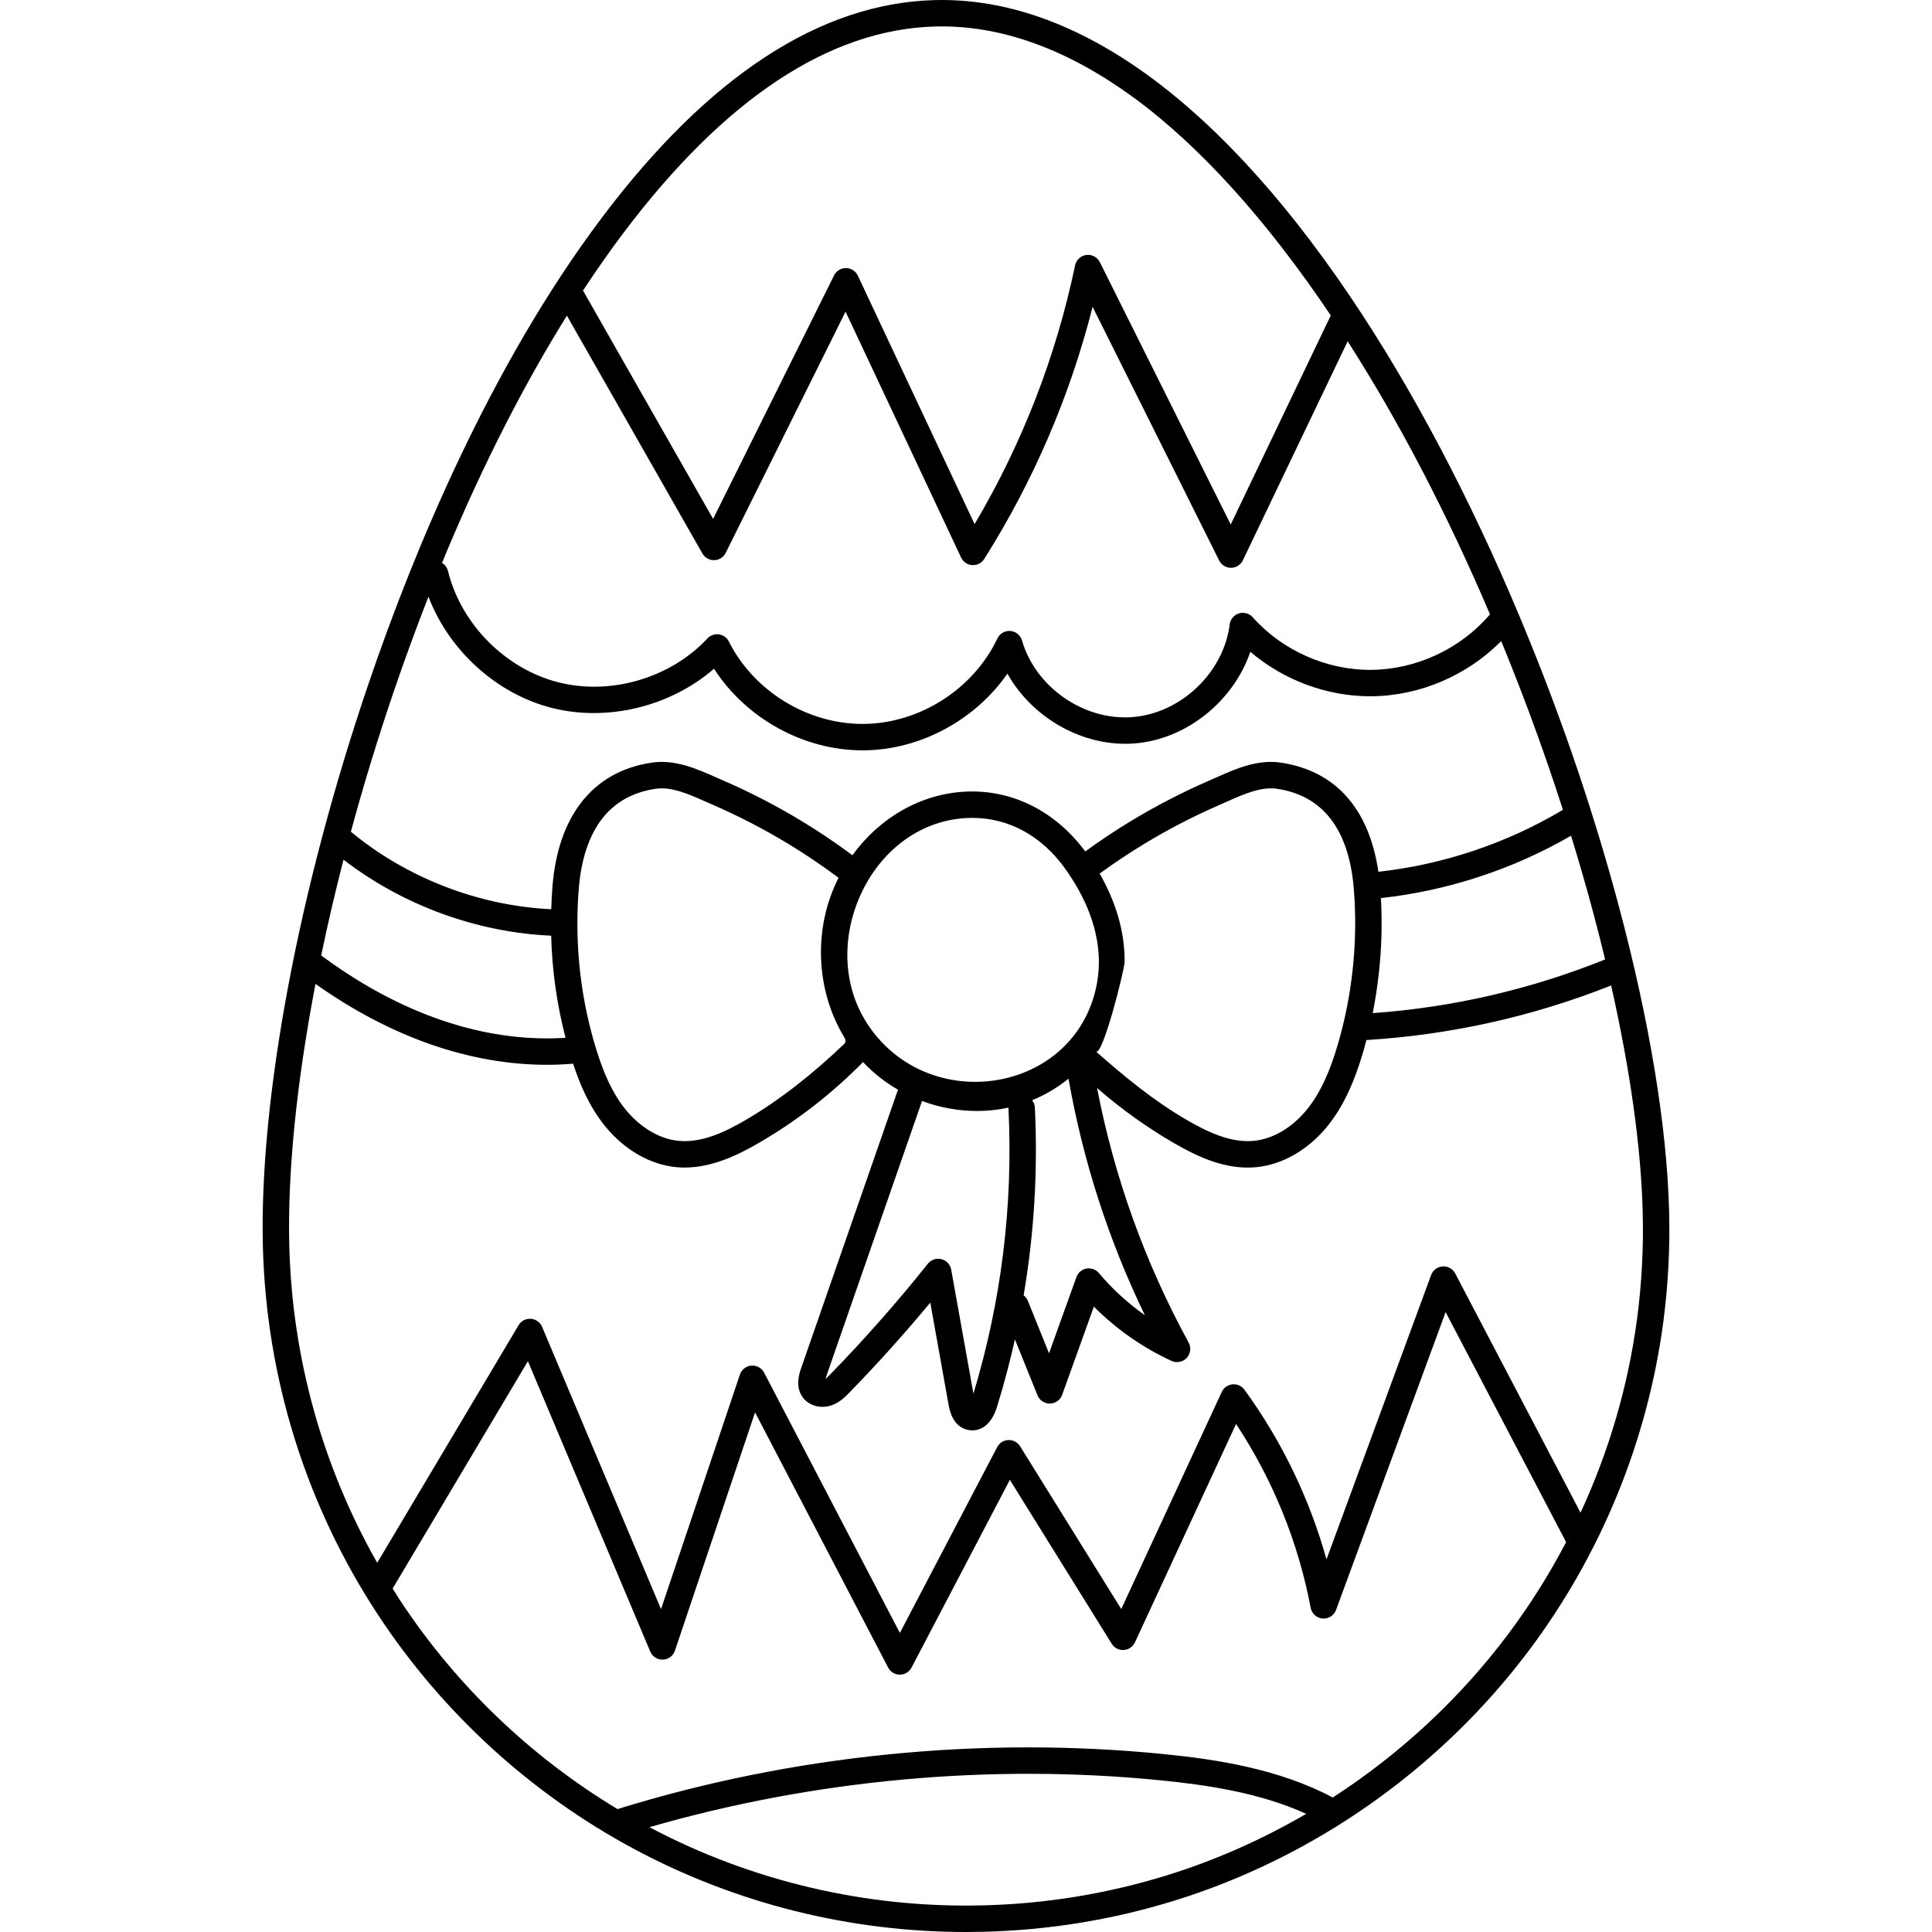 <svg id="Capa_1" enable-background="new 0 0 511.999 511.999" height="512" viewBox="0 0 511.999 511.999" width="512" xmlns="http://www.w3.org/2000/svg"><g><path d="m442.326 320.89c-.574-22.393-5.194-50.365-13.359-80.892-6.272-23.456-14.216-47.072-23.61-70.189-12.911-31.884-28.251-61.775-44.363-86.442-18.171-27.819-37.181-49.086-56.505-63.212-18.972-13.84-38.058-20.61-56.752-20.13-30.311.774-59.972 20.138-88.155 57.555-29.854 39.635-50.098 88.946-61.824 123.333-18.584 54.462-29.085 110.325-28.09 149.436.894 34.803 11.415 68.506 30.424 97.464 17.089 26.037 40.624 47.563 68.062 62.248 26.889 14.393 57.141 21.939 87.783 21.939 1.598 0 3.199-.021 4.798-.061 17.05-.419 33.91-3.156 50.11-8.132 37.315-11.452 70.842-35.072 94.406-66.507 19.064-25.416 31.351-55.464 35.532-86.895 0-.002 0-.004.001-.005 1.297-9.878 1.816-19.809 1.542-29.51zm-16.959-66.625c-19.712 7.933-40.414 12.711-61.589 14.225.704-3.525 1.253-7.085 1.639-10.657.729-6.589.906-13.243.537-19.832 17.676-1.937 34.996-7.618 50.386-16.529 2.087 6.781 4.055 13.564 5.865 20.334 1.125 4.209 2.175 8.36 3.162 12.459zm-193.579 19.743c-1.226-1.536-2.333-3.2-3.3-4.985-11.385-21.04 3.15-51.209 27.945-52.249.418-.018.833-.026 1.247-.026 9.643 0 18.334 4.737 24.578 13.432.628.876 1.122 1.604 1.586 2.342 5.359 8.204 8.632 17.914 6.914 27.761-4.948 28.359-41.684 35.383-58.97 13.725zm-7.711 1.913c-.003.054-.011.108-.025.162-.08.33-.338.582-.584.815-8.034 7.617-16.462 14.406-26.034 20.02-5.175 2.991-11.295 5.974-17.442 5.432-5.17-.452-10.399-3.547-14.345-8.492-3.252-4.077-5.696-9.235-7.925-16.723-.009-.032-.018-.063-.029-.094-3.265-10.988-4.834-22.381-4.663-33.881.026-2.64.149-5.253.365-7.778.637-7.708 2.687-13.871 6.097-18.32 3.364-4.399 8.133-7.097 14.179-8.019 4.223-.652 8.843 1.402 13.309 3.388.653.291 1.298.577 1.929.85 6.856 2.98 13.561 6.447 19.93 10.308 4.595 2.782 9.088 5.813 13.393 9.035-.005.011-.01.022-.015.033-6.686 13.096-6.138 29.495 1.444 42.11.215.355.442.752.416 1.154zm-133.046-48.1c15.645 12.064 35.32 19.284 55.033 20.141.235 9.151 1.513 18.223 3.813 27.074-26.866 1.668-49.903-10.789-64.76-21.831 1.728-8.314 3.705-16.8 5.914-25.384zm167.882 66.601c2.807 0 5.613-.296 8.367-.894-.006.114-.023.225-.018.341 1.239 25.58-1.888 50.958-9.295 75.455l-5.887-32.856c-.243-1.353-1.254-2.438-2.585-2.775-1.333-.337-2.738.136-3.595 1.209-8.079 10.122-16.758 19.96-25.795 29.242-.416.427-.9.925-1.356 1.274.051-.171.115-.367.192-.591l25.407-73.05c4.659 1.732 9.611 2.645 14.565 2.645zm15.341-.892c-.036-.741-.303-1.411-.724-1.956 3.434-1.404 6.675-3.323 9.638-5.698 3.84 21.785 10.627 42.81 20.229 62.661-4.516-3.176-8.626-6.936-12.163-11.15-.805-.96-2.066-1.417-3.295-1.196-1.234.22-2.255 1.082-2.679 2.262l-7.257 20.184-5.614-13.907c-.242-.599-.638-1.082-1.115-1.449 2.787-16.382 3.79-33.024 2.98-49.751zm16.163-14.879c1.742 1.528 7.598-21.629 7.615-23.765.064-8.316-2.52-16.204-6.609-23.38 3.838-2.804 7.827-5.459 11.892-7.918 6.368-3.86 13.073-7.328 19.926-10.306.623-.27 1.255-.551 1.895-.836 4.479-1.994 9.107-4.053 13.339-3.402 11.398 1.735 18.124 9.694 19.989 23.639.115.894.217 1.8.293 2.702.598 7.175.497 14.469-.302 21.688-.733 6.796-2.088 13.546-4.025 20.063-1.024 3.447-2.019 6.188-3.145 8.657-1.381 3.107-2.95 5.746-4.793 8.064-3.946 4.945-9.175 8.041-14.348 8.493-6.131.54-12.255-2.443-17.44-5.434-8.907-5.135-16.592-11.513-24.287-18.265zm104.452-115.825c-.055.056-.118.101-.17.162-7.712 8.989-19.387 14.421-31.23 14.532-11.835.12-23.617-5.102-31.496-13.945-.914-1.024-2.34-1.423-3.652-1.014-1.311.407-2.262 1.543-2.434 2.905-1.611 12.783-12.935 23.577-25.781 24.573-12.842.999-25.699-7.922-29.262-20.303-.402-1.399-1.629-2.403-3.08-2.521-1.447-.117-2.823.675-3.447 1.991-6.332 13.374-20.528 22.472-35.325 22.64-.14.002-.279.002-.419.002-14.648 0-28.839-8.732-35.412-21.833-.514-1.025-1.497-1.733-2.632-1.895-1.131-.159-2.276.241-3.058 1.081-9.811 10.54-25.766 15.189-39.7 11.568-13.937-3.621-25.609-15.448-29.047-29.43-.231-.939-.822-1.695-1.589-2.159 11.336-27.534 22.86-49.096 33.102-65.524l35.913 63.031c.64 1.123 1.858 1.803 3.141 1.766 1.292-.037 2.46-.783 3.035-1.941l31.755-63.926 30.624 65.169c.543 1.157 1.675 1.926 2.951 2.004 1.289.081 2.494-.544 3.176-1.626 13.076-20.723 22.716-43.16 28.719-66.821l33.537 67.221c.593 1.188 1.806 1.938 3.132 1.938h.029c1.337-.011 2.551-.783 3.128-1.989l27.77-58.035c13.516 21.098 26.295 45.53 37.722 72.379zm-229.697-101.035c26.834-35.626 54.673-54.053 82.744-54.769.559-.015 1.118-.022 1.679-.022 16.58 0 33.651 6.323 50.766 18.808 17.675 12.92 35.494 32.754 52.305 57.786l-26.511 55.405-34.684-69.521c-.665-1.333-2.103-2.104-3.579-1.909-1.478.19-2.673 1.295-2.978 2.753-5.087 24.26-14.039 47.298-26.637 68.574l-30.94-65.842c-.571-1.215-1.787-1.997-3.129-2.012-1.331.001-2.575.74-3.173 1.943l-32.054 64.528-34.48-60.515c3.807-5.796 7.395-10.858 10.671-15.207zm-60.79 121.381c3.009-8.824 6.075-17.158 9.165-25.052 5.366 14.12 17.842 25.626 32.464 29.425 14.842 3.856 31.633-.281 43.214-10.324 8.45 13.132 23.678 21.629 39.354 21.628.164 0 .329-.001.493-.002 14.968-.17 29.413-8.104 37.908-20.326 6.563 11.763 20.13 19.547 33.668 18.497 13.84-1.074 26.266-11.258 30.702-24.286 8.767 7.477 20.214 11.79 31.752 11.789.143 0 .289-.001.433-.002 12.76-.12 25.345-5.538 34.292-14.617.347.846.699 1.685 1.044 2.536 5.659 13.926 10.777 28.033 15.32 42.173-14.86 8.87-31.702 14.522-48.904 16.421-2.456-16.715-11.34-26.715-25.75-28.908-6.252-.966-12.095 1.632-17.247 3.926-.619.275-1.23.548-1.835.81-7.144 3.104-14.13 6.718-20.764 10.739-4.131 2.499-8.181 5.2-12.092 8.044-7.815-10.594-19.24-16.375-31.46-15.864-11.844.497-22.876 6.715-30.232 16.868-4.332-3.216-8.833-6.257-13.439-9.046-6.636-4.022-13.623-7.636-20.772-10.743-.615-.266-1.239-.544-1.87-.824-5.139-2.285-10.964-4.874-17.214-3.911-7.893 1.203-14.177 4.798-18.676 10.683-4.238 5.53-6.767 12.931-7.515 21.988-.172 2.008-.269 4.08-.329 6.162-19.189-.894-38.314-8.286-53.103-20.538 3.346-12.333 7.153-24.821 11.393-37.246zm204.407 313.941c-15.59 4.789-31.816 7.422-48.232 7.826-30.823.799-61.388-6.375-88.453-20.717 43.628-12.599 90.303-16.908 135.428-12.423 12.286 1.221 26.214 3.259 38.627 8.879-11.788 6.886-24.337 12.435-37.37 16.435zm90.861-64.014c-12.789 17.062-28.627 31.73-46.446 43.256-14.371-7.606-30.746-10.106-44.978-11.521-48.18-4.79-98.099.231-144.358 14.521-.071.022-.132.059-.201.085-23.074-13.888-42.918-32.91-57.724-55.468-.648-.987-1.261-1.992-1.889-2.99l35.848-60.249 32.42 76.948c.565 1.341 1.886 2.181 3.355 2.139 1.455-.054 2.724-1.002 3.188-2.382l21.234-63.139 35.268 67.623c.603 1.155 1.797 1.88 3.101 1.881h.003c1.302 0 2.497-.723 3.101-1.876l26.051-49.752 27 43.446c.679 1.092 1.898 1.722 3.187 1.646 1.284-.079 2.421-.856 2.962-2.023l26.796-57.883c9.722 14.698 16.522 31.424 19.773 48.724.291 1.547 1.579 2.71 3.148 2.841 1.565.136 3.032-.801 3.576-2.279l29.041-78.926 31.933 60.96c-4.452 8.516-9.593 16.69-15.389 24.418zm34.194-83.619c-2.37 17.811-7.465 35.153-14.984 51.403l-33.212-63.401c-.643-1.226-1.944-1.951-3.328-1.869-1.381.09-2.58.985-3.058 2.284l-27.728 75.358c-4.491-16.119-11.903-31.482-21.75-44.971-.731-1.001-1.938-1.544-3.171-1.419-1.234.122-2.311.887-2.832 2.013l-26.636 57.537-26.809-43.138c-.663-1.066-1.859-1.696-3.102-1.65-1.255.046-2.389.761-2.972 1.874l-25.785 49.244-35.972-68.972c-.649-1.244-1.976-1.98-3.377-1.871-1.398.109-2.597 1.044-3.044 2.374l-20.905 62.158-31.517-74.806c-.513-1.217-1.667-2.042-2.984-2.133-1.315-.092-2.574.567-3.249 1.702l-37.465 62.966c-14.511-25.55-22.539-54.354-23.3-83.996-.499-19.59 1.972-43.53 6.948-69.424 19.905 14.111 40.922 21.441 61.429 21.441 2.286 0 4.565-.115 6.837-.297 1.68 5.141 4.143 11.128 8.298 16.336 5.136 6.436 12.137 10.482 19.205 11.099.688.061 1.372.09 2.052.09 7.363 0 14.229-3.385 19.504-6.434 10.2-5.893 19.521-13.128 27.775-21.519 2.738 2.911 5.882 5.378 9.303 7.346-.067.135-.141.265-.191.412l-25.497 73.308c-.478 1.376-1.748 5.031.529 7.94 1.718 2.195 4.916 2.961 7.773 1.862 2.034-.782 3.453-2.239 4.489-3.303 7.419-7.619 14.6-15.607 21.415-23.817l4.872 27.19c.876 4.893 3.417 6.285 5.393 6.591.308.048.61.071.908.071 2.883 0 5.259-2.209 6.462-6.084 1.85-5.959 3.442-11.972 4.798-18.025l5.98 14.814c.535 1.325 1.821 2.189 3.245 2.189h.068c1.452-.028 2.735-.949 3.226-2.315l8.401-23.365c5.935 5.958 12.959 10.875 20.584 14.378 1.371.63 2.991.31 4.021-.793s1.236-2.742.512-4.065c-11.56-21.154-19.714-43.83-24.269-67.466 6.362 5.544 13.21 10.461 20.473 14.655 5.593 3.225 12.204 6.436 19.44 6.436.697 0 1.402-.03 2.11-.092 7.071-.618 14.071-4.664 19.212-11.105 2.22-2.793 4.088-5.928 5.699-9.551 1.25-2.741 2.353-5.772 3.472-9.537.346-1.165.668-2.339.979-3.517 22.292-1.366 44.094-6.228 64.85-14.459 5.049 22.414 7.92 42.863 8.357 59.922.266 9.338-.234 18.894-1.482 28.401z"/></g></svg>